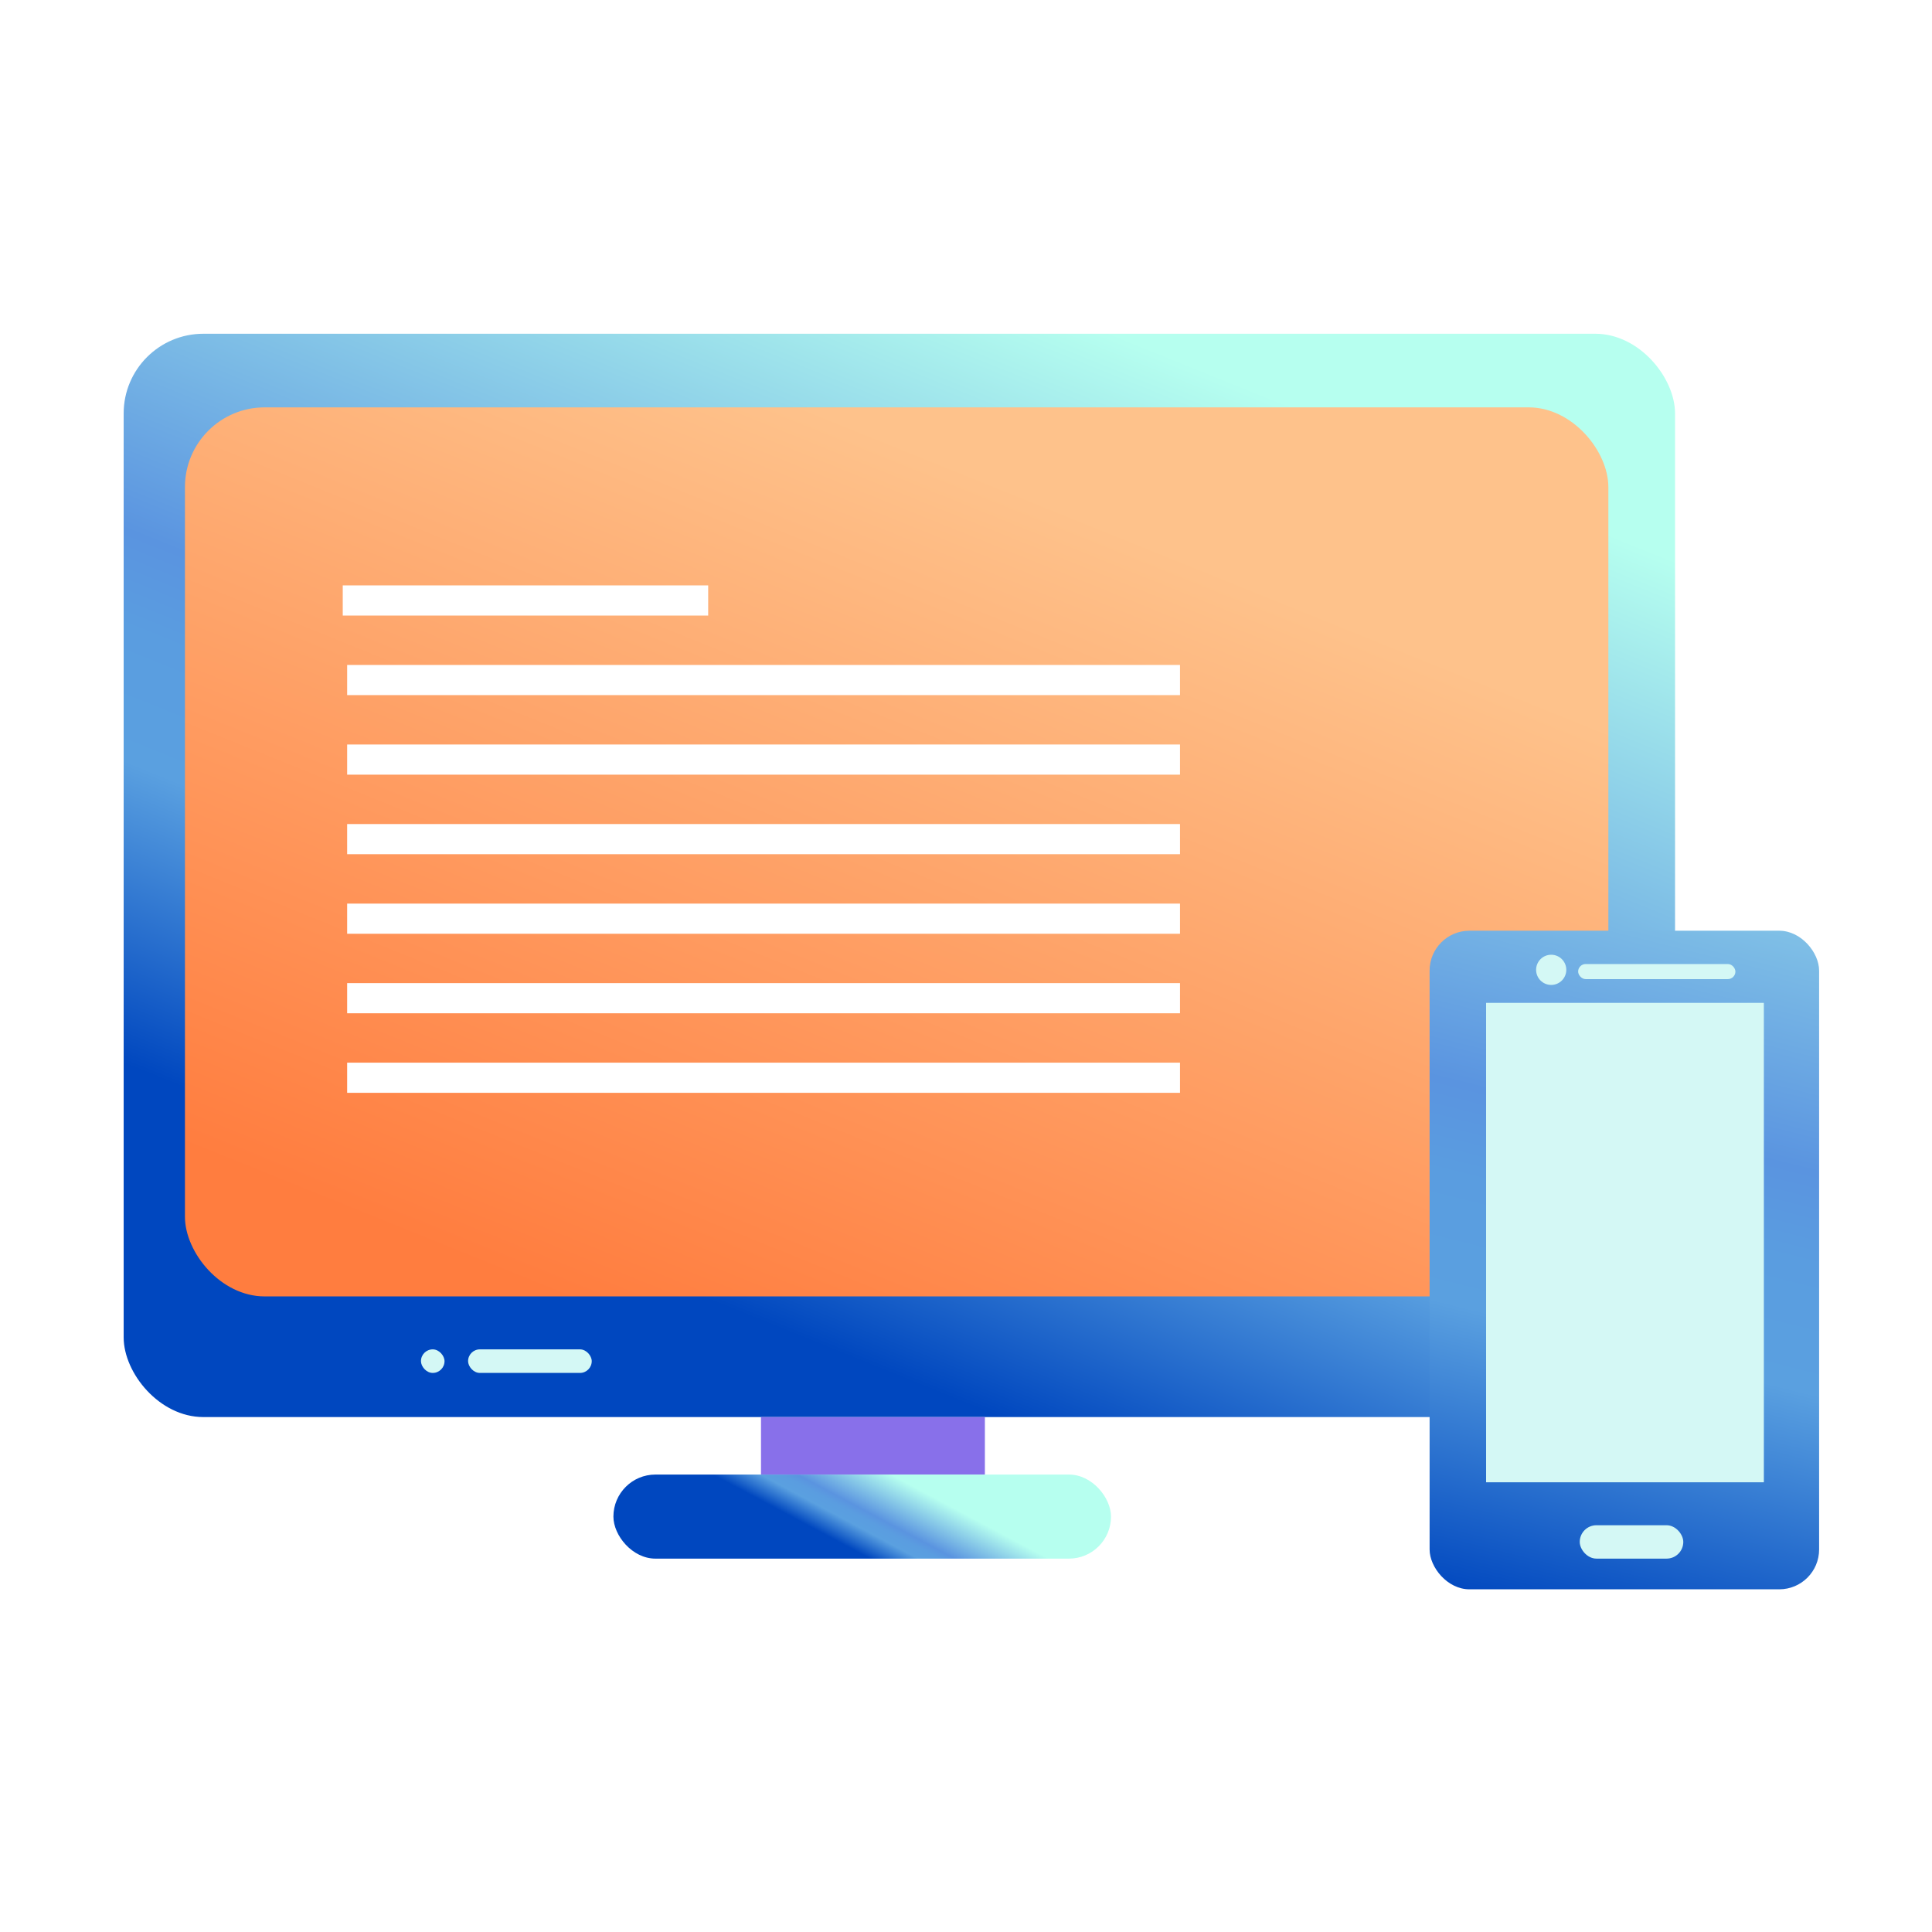 <svg xmlns="http://www.w3.org/2000/svg" width="128" height="128" viewBox="0 0 128 128">
    <defs>
        <linearGradient id="a" x1="75.209%" x2="26.476%" y1="6.155%" y2="90.912%">
            <stop offset="0%" stop-color="#B6FFEF"/>
            <stop offset="49%" stop-color="#5A94E0"/>
            <stop offset="57%" stop-color="#5A9DE0"/>
            <stop offset="68%" stop-color="#5AA0E0"/>
            <stop offset="93%" stop-color="#0047BF"/>
        </linearGradient>
        <linearGradient id="b" x1="76.823%" x2="18.493%" y1="8.059%" y2="99.267%">
            <stop offset="10%" stop-color="#FEC28B"/>
            <stop offset="97%" stop-color="#FF7D3F"/>
        </linearGradient>
        <linearGradient id="c" x1="69.739%" x2="34.57%" y1="43.73%" y2="54.9%">
            <stop offset="0%" stop-color="#B6FFEF"/>
            <stop offset="49%" stop-color="#5A94E0"/>
            <stop offset="57%" stop-color="#5A9DE0"/>
            <stop offset="68%" stop-color="#5AA0E0"/>
            <stop offset="93%" stop-color="#0047BF"/>
        </linearGradient>
        <linearGradient id="d" x1="65.649%" x2="39.813%" y1="-55.428%" y2="118.637%">
            <stop offset="0%" stop-color="#B6FFEF"/>
            <stop offset="49%" stop-color="#5A94E0"/>
            <stop offset="57%" stop-color="#5A9DE0"/>
            <stop offset="68%" stop-color="#5AA0E0"/>
            <stop offset="93%" stop-color="#0047BF"/>
        </linearGradient>
    </defs>
    <g fill="none" fill-rule="evenodd">
        <path fill="#FFF" d="M-513-2249H927v7422H-513z"/>
        <g fill-rule="nonzero" transform="translate(8 22)">
            <rect width="102.783" height="71.772" x=".193" y=".112" fill="url(#a)" rx="5.28"/>
            <rect width="94.305" height="58.901" x="4.253" y="4.989" fill="url(#b)" rx="5.28"/>
            <rect width="8.192" height="1.561" x="23.012" y="67.399" fill="#D4F8F5" rx=".78"/>
            <rect width="1.561" height="1.561" x="19.89" y="67.399" fill="#D4F8F5" rx=".78"/>
            <rect width="32.967" height="5.57" x="32.64" y="75.693" fill="url(#c)" rx="2.785"/>
            <path fill="#8870EA" d="M42.418 71.884h14.833v3.806H42.418z"/>
            <rect width="25.806" height="43.633" x="86.715" y="39.663" fill="url(#d)" rx="2.64"/>
            <path fill="#D4F8F5" d="M90.458 44.442h18.402v31.763H90.458z"/>
            <rect width="6.86" height="2.211" x="96.662" y="79.051" fill="#D4F8F5" rx="1.106"/>
            <rect width="10.419" height="1" x="96.556" y="41.869" fill="#D4F8F5" rx=".5"/>
            <circle cx="94.771" cy="42.254" r="1" fill="#D4F8F5"/>
            <path fill="#FFF" d="M14.708 16.784h24.211v1.998H14.708zM15 22.055h55.178v1.998H15zM15 27.325h55.178v1.998H15zM15 32.595h55.178v1.998H15zM15 37.866h55.178v1.998H15zM15 43.134h55.178v1.998H15zM15 48.404h55.178v1.998H15z"/>
        </g>
    </g>
</svg>

